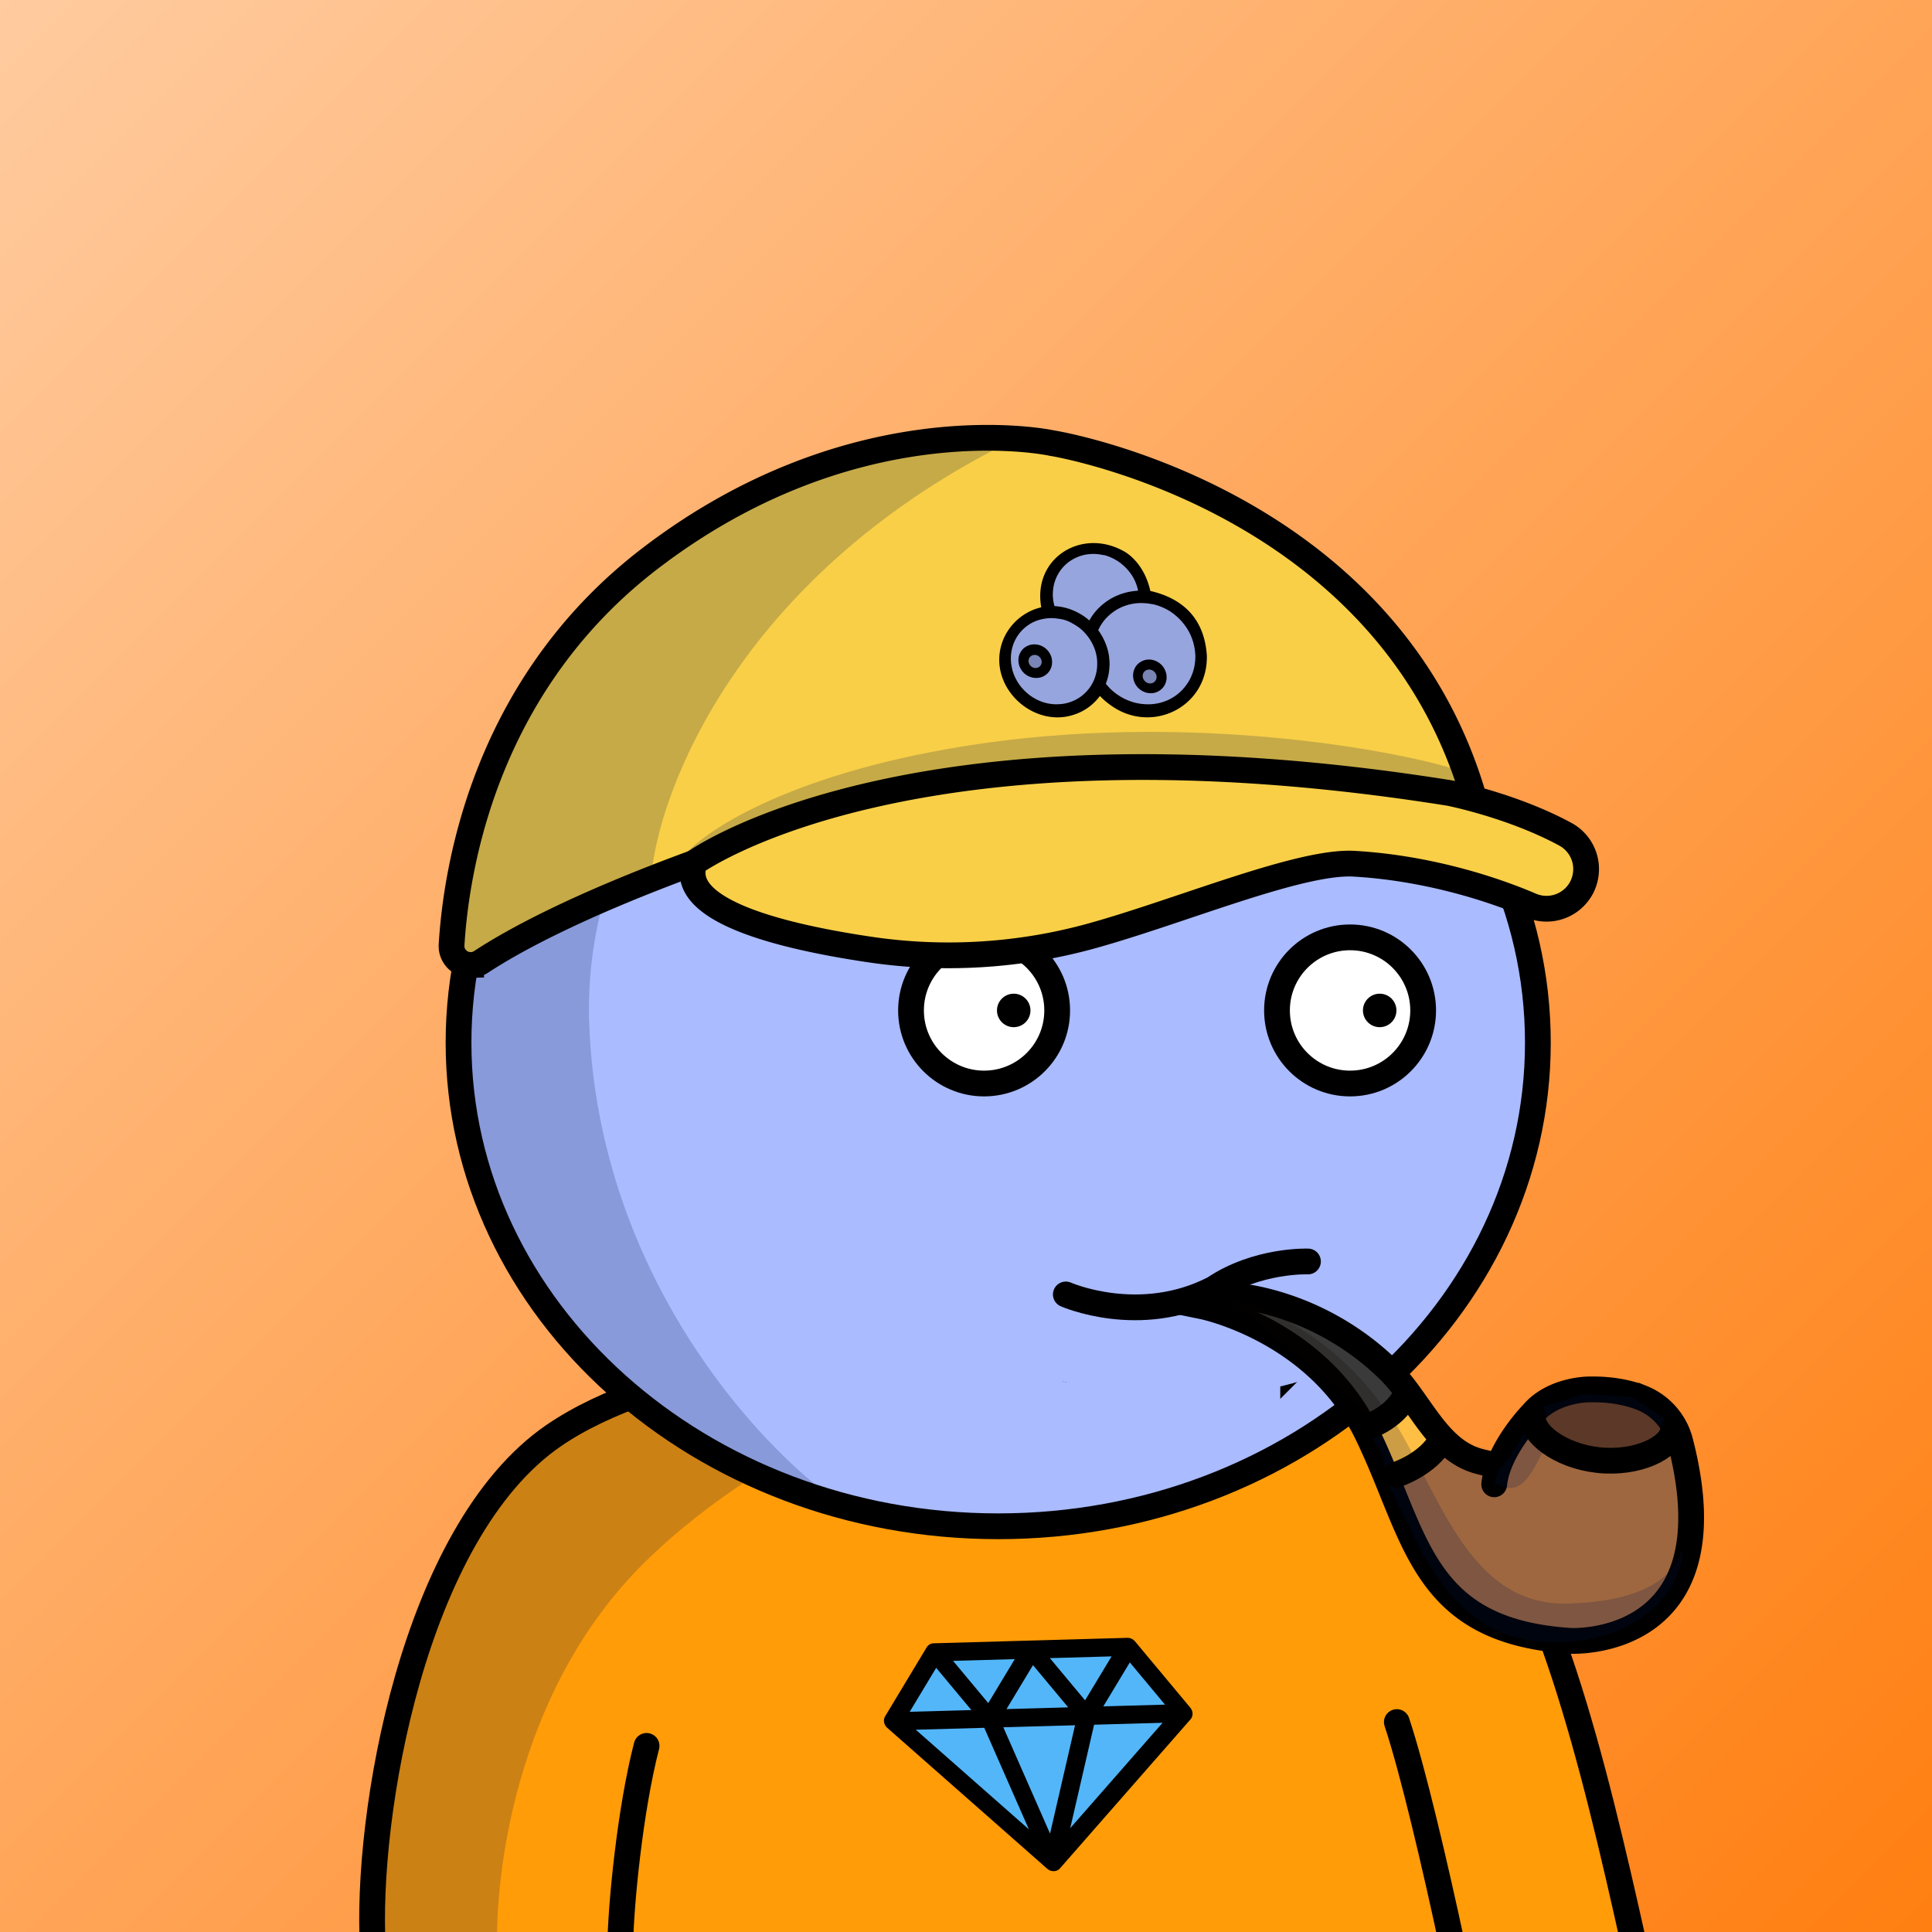 <svg
      xmlns="http://www.w3.org/2000/svg"
      preserveAspectRatio="xMidYMin meet"
      fill="none"
      viewBox="0 0 1500 1500"
    >
      <rect x="0" y="0" width="1500" height="1500" fill="#333333" stroke="none"/>
      <g>
      <path fill="url(#prefix__paint0_linear_53_30459)" d="M0 0h1500v1500H0z"/><defs><linearGradient id="prefix__paint0_linear_53_30459" x1="0" y1="0" x2="1500" y2="1500" gradientUnits="userSpaceOnUse"><stop stop-color="#FFCB9F"/><stop offset="1" stop-color="#FF7F11"/></linearGradient></defs>
      <g clip-path="url(#prefix__clip0_53_28162)"><path d="M1265.5 1515l-976.17-4 3.73-77.49 14.44-114.01L361 1203l24.5-45 32.5-38.5s27.82-14.87 92.5-43c64.68-28.13 209-29.5 209-29.5s196.84-11.59 350 48 196 420 196 420z" fill="#FF9C07"/><path d="M500.002 1213.5c-101.2 100-117.834 249-113.5 311l-99.502-13c-1.6-110.8 39-247.5 59.5-302l39.501-52.5 15.5-20.5 66.5-42.5c149.6-59.6 294-54.83 347.5-45-63 13.17-214.299 64.5-315.499 164.5z" fill="#001647" fill-opacity=".2"/><path d="M916.27 1335.92l-94.355 107.7c-2.295 2.61-6.431 2.73-9.239.26l-115.56-101.8c-2.487-2.19-3.139-5.73-1.547-8.38l30.023-49.87c.53-.87 1.27-1.58 2.152-2.09.881-.5 1.875-.77 2.889-.79l139.951-3.94a7.303 7.303 0 013.09.65 7.172 7.172 0 012.503 1.93l39.941 47.9c2.117 2.55 2.185 6.11.152 8.43z" fill="#53B6F9"/><path d="M924.148 1325.84l-42.897-51.45a7.671 7.671 0 00-2.689-2.07 7.611 7.611 0 00-3.321-.7l-150.328 4.23c-1.09.02-2.157.31-3.104.85a6.456 6.456 0 00-2.31 2.24l-32.264 53.57c-1.713 2.86-1.007 6.65 1.658 9l124.143 109.35c3.015 2.65 7.459 2.53 9.923-.28l101.35-115.69c2.182-2.49 2.112-6.31-.166-9.05h.005zm-61.125-39.83l-20.577 34.13-27.333-32.78 47.91-1.35zm-33.683 39.58l-47.906 1.35 20.577-34.13 27.329 32.78zm-41.478-37.45l-20.577 34.13-27.333-32.78 47.91-1.35zm-61.017 6.76l27.334 32.8-47.892 1.35 20.558-34.15zm-15.836 48.06l53.164-1.49 34.646 78.83-87.81-77.34zm104.248 80.66l-36.291-82.57 55.695-1.56-19.404 84.13zm15.673-4.24l18.524-80.31 53.164-1.5-71.688 81.81zm25.684-94.56l20.577-34.13 27.315 32.79-47.892 1.34z" fill="#000"/><path d="M289.5 1512.5c-6-101.5 31-323.03 140.5-398 158.5-108.51 616.5-87 706.5 26 64.91 81.5 99.5 222.5 132.5 371M1084.5 1337c12.33 37 29.5 110.3 43.5 175.5m-646.5 0c.333-32.83 7.7-107.6 20.5-157" stroke="#000" stroke-width="20" stroke-linecap="round"/></g><defs><clipPath id="prefix__clip0_53_28162"><path fill="#fff" d="M0 0h1500v1500H0z"/></clipPath></defs>
      <g clip-path="url(#prefix__clip0_299_662)"><path d="M775 1185c231.41 0 419-168.12 419-375.5 0-207.383-187.59-375.5-419-375.5-231.407 0-419 168.117-419 375.5 0 207.38 187.593 375.5 419 375.5z" fill="#ABF"/><path d="M457.5 796c7.6 194 131.833 327.5 193 370l-130-55.5L438 1034l-57.5-89.5-27-106 11-104L394 662l45-82.5 83.5-69.5 109-54.182 28.5-1C569.452 513.314 451.119 633.132 457.5 796z" fill="#001647" fill-opacity=".2"/><path d="M775 1185c231.41 0 419-168.12 419-375.5 0-207.383-187.59-375.5-419-375.5-231.407 0-419 168.117-419 375.5 0 207.38 187.593 375.5 419 375.5z" stroke="#000" stroke-width="20"/></g><defs><clipPath id="prefix__clip0_299_662"><path fill="#fff" d="M0 0h1500v1500H0z"/></clipPath></defs>
      <g clip-path="url(#prefix__clip0_53_29315)"><path d="M764.05 841.24c31.336 0 56.74-25.404 56.74-56.74 0-31.337-25.404-56.74-56.74-56.74-31.337 0-56.74 25.403-56.74 56.74 0 31.336 25.403 56.74 56.74 56.74zM1048.19 841.24c31.34 0 56.74-25.404 56.74-56.74 0-31.337-25.4-56.74-56.74-56.74-31.34 0-56.74 25.403-56.74 56.74 0 31.336 25.4 56.74 56.74 56.74z" fill="#fff" stroke="#000" stroke-width="20" stroke-miterlimit="10"/><path d="M787.05 797.5c7.18 0 13-5.82 13-13s-5.82-13-13-13-13 5.82-13 13 5.82 13 13 13zM1071.19 797.5c7.18 0 13-5.82 13-13s-5.82-13-13-13-13 5.82-13 13 5.82 13 13 13z" fill="#000"/><path d="M1000.1 1063.55H831.28a5.495 5.495 0 01-5.5-5.5 89.318 89.318 0 0189.32-89.319h1.18a89.316 89.316 0 0163.158 26.161 89.312 89.312 0 0126.162 63.158c0 1.46-.58 2.86-1.61 3.89a5.503 5.503 0 01-3.89 1.61z" fill="#fff" stroke="#000" stroke-width="20" stroke-miterlimit="10"/></g><defs><clipPath id="prefix__clip0_53_29315"><path fill="#fff" d="M0 0h1500v1500H0z"/></clipPath></defs>
      <g clip-path="url(#a)"><path fill="#ABF" d="M1086 1007c0 43.08-75.66 78-169 78-93.336 0-169-34.89-169-78s75.664-98 169-98c93.34 0 169 54.922 169 98Z"/><path fill="#9E6740" d="m1076 1151.93 33.18-23.07 12.54-9.38 33.85 19.09 5.99 15.71 2.2-9.48 20.83-34.8s27.61 27.46 73.03 22.98c45.43-4.48 40.73-17.59 40.73-17.59l13.65 63.17s1.86 93.04-75.43 95.36c-77.3 2.33-121.92-47.19-121.92-47.19l-38.65-74.8Z"/><path fill="#72411F" d="M1297.3 1111.76c1.48-11.32-21.62-23.69-51.61-27.63-29.99-3.94-55.51 2.05-57 13.37-1.48 11.33 21.62 23.7 51.61 27.64 29.99 3.93 55.51-2.05 57-13.38Z"/><path fill="#3A3A3A" d="M920.5 1012s63.443 3.62 86 33c22.56 29.38 37.64 41.69 37.64 41.69l14.47 21.31s34.8-8.44 36.39-20.51l-44.45-47.01-37.86-25.09-48.2-13.21-27.507-2.18-16.483 12Z"/><path fill="#FFBF44" d="m1058 1108.21 38.93-24.21 27.07 34.76-49.9 34.24-16.1-44.79Z"/><path stroke="#000" stroke-linecap="round" stroke-miterlimit="10" stroke-width="20" d="M1160.1 1152.41c2.87-27.52 29.89-55.03 29.89-55.03 15.81-18.64 43.4-18.64 43.4-18.64 17.6-.4 31.12 2.57 41.23 6.52a50.061 50.061 0 0 1 19.09 13.48 49.885 49.885 0 0 1 10.87 20.65c41.73 161.5-85.23 154.57-85.23 154.57-116.7-7.45-119.06-81.11-158.15-161.35-39.08-80.24-127.2-98.26-127.2-98.26l24.865-8.35s63.965 3.57 119.235 57.48c24 23.42 36.87 61.5 69.09 70.78 4.83 1.39 10.27 2.53 16.42 3.32"/><path fill="#001647" fill-opacity=".2" d="M1182.42 1151.2c-8.08 7.43-17.96 3.09-21.89 0l2.95-9.29 10.1-13 13.89-23.03c7.29 4.08 19.7 13 14.99 15.97-5.89 3.71-9.94 20.06-20.04 29.35Z"/><path fill="#001647" fill-opacity=".2" d="M1070.57 1097c2.57 1.5 4.15 2.56 5.04 3.22-1.06-1.17-2.61-3.49-2.61-6.72 0-3.83 2.16-1.29 4.36 2 39.18 58.54 60.44 152.32 140.93 149.51 68.01-2.38 82-26.73 87.63-41.57 2.11 27.86-33.66 76.22-108.41 71.17-74.75-5.05-95.44-77.71-118.86-120.18l-5.65-26.27-15.5-22.28 1.5-3.38h4.5l7.07-5.5ZM1243.44 1128.16c-26.6-2.08-46.15-20.43-52.61-29.34l1.27-4.83 37.45-11.61 37.53 2.23 33.73 22.53c-5.62 5.45-30.77 23.11-57.37 21.02Z"/><path fill="#120701" fill-opacity=".2" d="M954 1008.5c60.4 12.8 104.83 61 119.5 83.5l-10.5 16-6.5-16-69-56-33.5-27.5Z"/><path stroke="#000" stroke-linecap="round" stroke-miterlimit="10" stroke-width="20" d="M1061 1108s20.72-6.16 30-24M1084 1145s25.15-8.2 35-27M827.5 1005s57.16 25.28 115-4.5c33.57-22.61 73-21.1 73-21.1M1299.01 1110.23c-1.53 13.97-28.09 26.64-58.12 23.37-30.03-3.27-53.14-21.27-50.61-35.21"/></g><defs><clipPath id="a"><path fill="#fff" d="M0 0h1500v1500H0z"/></clipPath></defs>
      <g clip-path="url(#a)"><path fill="#F8CF47" d="M452.1 482.2C347.2 595 350.8 728.9 350.8 728.9c-.4 14.1 15 20.4 15 20.4l129-56.5 35.6-18.9 22.4 26.9c19.1 7.8 57.9 23.7 60.3 24.9 2.4 1.2 62.8 13.8 92.7 19.9 40.5-1.8 141.3-12.9 219.8-42.4 78.6-29.5 139.1-28.6 159.5-24.4 20.8 5.8 72.6 18 113.6 20.4 41.1 2.4 26.4-33.9 14-52.3l-23.9-14-46.3-19.4-43.1-91.5s-14.3-48.1-134.7-124.2c-120.4-76.1-240.9-57.2-240.9-57.2S557 369.3 452.1 482.2Z"/><path fill="#001647" fill-opacity=".2" d="M351.5 746c1.5-26 11-95.4 37-165 8.2-23.8 47.8-89.7 141-162.5S734 339.8 778 346C574 450 511.3 613 505.5 681.5L398 732l-46.5 14ZM747.5 579.5c-137.6 22.4-202.7 67-218 86.5l63-22.5 100-33 187.5-20 261 23.5-4-14.5c-49.5-17-217.5-48-389.5-20Z"/><path stroke="#000" stroke-miterlimit="10" stroke-width="20" d="M539.1 669.8c-90.9 33.4-140.3 60.4-165.6 77-2.3 1.5-5 2.4-7.7 2.4a14.86 14.86 0 0 1-13.5-7.8c-1.3-2.4-1.9-5.2-1.7-7.9 4.2-68.2 30.2-205.3 154.5-300.2 153.1-117 298.1-92 311-89.4.8.2 1.5.3 2.3.4 20 3.6 261.5 51.2 326.2 276.2"/><path stroke="#000" stroke-miterlimit="10" stroke-width="20" d="M539.1 669.8s166.2-121 586.3-54.1c0 0 48.7 9.6 90.1 32.1 6.9 3.8 12.1 10.1 14.5 17.6 2.4 7.5 1.8 15.7-1.6 22.8a30.77 30.77 0 0 1-39.7 14.9c-33.3-14.3-83.3-29.4-137.4-32.5-42-2.4-134.7 36.9-203.6 56a417.01 417.01 0 0 1-171.1 10.8c-70.3-10.3-150.4-30.3-137.5-67.6Z"/><path fill="#000" d="M936.99 509c.9 40.48-43.42 61.38-74.8 38.44a55.91 55.91 0 0 1-7.84-6.7c-.36-.36-.42-.36-.72.05a40.3 40.3 0 0 1-20.77 14.38c-29.16 9.04-60.66-17.55-56.7-48.15 2.27-17.66 15.68-31.67 32.27-35.5-6.95-38.63 32.33-62.64 65.56-42.7 10.12 6.65 16.59 18.26 19.1 29.94 0 0 0 .06.06.06 23.66 5.45 41.86 20 43.84 50.18Z"/><path fill="#97A5DE" fill-rule="evenodd" d="M856.71 430.87h.12a30.28 30.28 0 0 1 5.2 1.74c2.82 1.2 5.52 2.69 7.91 4.55a37.76 37.76 0 0 1 8.45 8.92 34.57 34.57 0 0 1 5.15 12.15c.06.36.06.36-.3.42-.3 0-.6.06-.9.06-.18 0-.36.06-.54.06-1.02.06-1.98.18-2.93.36-1.74.24-3.48.6-5.21 1.08a40.64 40.64 0 0 0-5.4 1.8 44.42 44.42 0 0 0-8.02 4.19 48.8 48.8 0 0 0-5.63 4.37 52.2 52.2 0 0 0-4.37 4.55 40.08 40.08 0 0 0-2.99 4.13l-.9 1.44-.36.66c0 .06-.06.06-.06.12s-.06.06-.06.12c-.06.12-.12.12-.18.06-.24-.18-.48-.42-.72-.6a36.05 36.05 0 0 0-2.4-1.86 35.62 35.62 0 0 0-4.48-2.87 50.18 50.18 0 0 0-6.83-3.18c-1.5-.54-3-1.01-4.55-1.37a36.14 36.14 0 0 0-4.43-.84c-.9-.12-1.86-.24-2.81-.3-.12 0-.3 0-.42-.06h-.18c-.12 0-.18-.06-.24-.18s-.06-.3-.12-.42c-.12-.48-.24-.96-.3-1.44-.12-.24-.12-.54-.18-.78 0-.12-.06-.24-.06-.3-.18-.77-.3-1.61-.36-2.4-.06-.47-.06-.89-.12-1.37-.06-.84-.12-1.73-.06-2.57 0-1.26.12-2.46.24-3.66.18-1.73.54-3.47 1.02-5.08a29.4 29.4 0 0 1 2.4-5.87 30.38 30.38 0 0 1 9.7-10.9 31.7 31.7 0 0 1 15.08-5.39c1.2-.12 2.4-.18 3.6-.12 1.13 0 2.27.12 3.4.24 1.15.12 2.28.3 3.42.6.12 0 .24.06.36.12-.06-.18 0-.18.06-.18Zm38.98 38.38c.18 0 .36.06.54.12.06 0 .12.06.18.06 3.17.84 6.23 2.04 9.1 3.53a35.94 35.94 0 0 1 6.23 4.08 42.25 42.25 0 0 1 7.37 7.42 41 41 0 0 1 8.14 17.72c.18.96.36 1.92.48 2.88.12 1.14.24 2.27.3 3.47.06.84.06 1.62 0 2.46v.42c0 .53-.06 1.13-.12 1.67 0 .24-.06.42-.06.66 0 .12 0 .3-.06.42a36.13 36.13 0 0 1-2.4 9.76 32.87 32.87 0 0 1-2.7 5.45 39.6 39.6 0 0 1-4.48 5.93c-.9 1.02-1.92 1.91-2.94 2.81a33.71 33.71 0 0 1-4.43 3.24 34.23 34.23 0 0 1-7 3.35 35.56 35.56 0 0 1-7.19 1.74c-.66.12-1.26.17-1.92.23-.72.06-1.37.12-2.1.12h-2.39c-.66 0-1.37-.06-2.03-.12a30.68 30.68 0 0 1-3.3-.35c-1.37-.24-2.7-.48-4.07-.84a43.48 43.48 0 0 1-15.15-7.55 54.27 54.27 0 0 1-2.81-2.4 34 34 0 0 1-2.52-2.57c-.12-.18-.3-.3-.42-.48 0-.06-.06-.06-.06-.12 0 0 0-.06-.05-.06l-.07-.06a.46.46 0 0 1-.24-.24s0-.06-.05-.06c-.18-.18-.3-.36-.48-.6l-.18-.17c-.24-.3-.24-.3-.12-.66 0-.06.06-.12.06-.18.06-.18.12-.42.24-.6a43.09 43.09 0 0 0 1.67-6.05c.18-.78.3-1.62.36-2.4a43 43 0 0 0 .3-2.75c0-.3.06-.6.06-.9 0-.24 0-.54.06-.77.06-.54.06-1.08 0-1.62v-.66c0-.54 0-1.14-.06-1.68 0-.18 0-.36-.06-.54 0-.24 0-.48-.06-.72-.06-.3-.06-.53-.06-.83-.06-.36-.06-.72-.12-1.02-.12-.96-.3-1.92-.48-2.81a38.8 38.8 0 0 0-1.8-6.23 46.35 46.35 0 0 0-3.94-8.2s0-.07-.07-.07c-.05-.06-.05-.12-.12-.24-.05-.06-.12-.12-.12-.18-.53-.83-1.07-1.73-1.73-2.51-.12-.18-.18-.36-.06-.54l.36-.66a.45.45 0 0 0 .12-.24c.12-.36.36-.72.54-1.07l.06-.13a33.5 33.5 0 0 1 6.53-8.5 38.75 38.75 0 0 1 7.12-5.33 37.4 37.4 0 0 1 19.82-4.85c1.14.06 2.33.12 3.47.24a35.04 35.04 0 0 1 3.65.6c.48 0 .9.06 1.26.18Zm-64.19 14.13c2.46 1.38 4.97 2.76 7.13 4.55 1.08.9 2.15 1.86 3.11 2.88a38.58 38.58 0 0 1 7.66 11.74c.66 1.61 1.2 3.23 1.56 4.9.24 1.08.48 2.22.66 3.36l.18 1.91v.18c.06.66.06 1.26.06 1.92v.48c0 .66 0 1.25-.06 1.91v.36c0 .3-.06.66-.06.96 0 .12 0 .3-.06.42a26.8 26.8 0 0 1-.78 4.37 30.67 30.67 0 0 1-20.12 21.8 30.95 30.95 0 0 1-5.75 1.38c-.83.11-1.73.17-2.57.23-1.08.06-2.16.06-3.23.06-.42 0-.9-.06-1.32-.06-.18 0-.42-.06-.6-.06a26.68 26.68 0 0 1-3.05-.41c-2.4-.42-4.8-1.14-7.07-2.1a36.96 36.96 0 0 1-9.34-5.69c-.9-.78-1.8-1.56-2.63-2.45a35.51 35.51 0 0 1-4.08-4.91 41.04 41.04 0 0 1-2.63-4.44c-.78-1.61-1.5-3.29-2.04-4.96 0-.07 0-.13-.06-.19-.18-.47-.3-.9-.42-1.37v-.12c-.36-1.5-.65-3-.9-4.55a35.8 35.8 0 0 1-.23-5.7c.06-1.6.3-3.28.6-4.9.35-1.74.83-3.41 1.43-5.03s1.38-3.18 2.22-4.67a31.14 31.14 0 0 1 11.02-11.02 29.2 29.2 0 0 1 5.2-2.4c1.56-.53 3.12-.95 4.74-1.25.9-.18 1.85-.3 2.75-.42 1.26-.12 2.51-.18 3.77-.18.96 0 1.92.06 2.82.18 2.18.23 4.44.51 6.56 1.08 1.6.44 3.6 1.14 5.53 2.21Z" clip-rule="evenodd"/><path fill="#000" d="M891.98 512.06c2.1 0 4.07.48 5.93 1.38 1.56.78 3 1.8 4.19 3.11a13.37 13.37 0 0 1 2.81 4.67c.36.9.6 1.86.72 2.82.12 1.08.18 2.1.06 3.17a13.57 13.57 0 0 1-.84 3.41 12.2 12.2 0 0 1-10.06 7.54 13.62 13.62 0 0 1-7.72-1.56 13.82 13.82 0 0 1-7.3-10.88c-.18-2.1.11-4.14.9-6.11 1.13-2.7 2.99-4.73 5.62-6.11a11.74 11.74 0 0 1 4.25-1.32c.42-.12.9-.12 1.44-.12ZM816.83 514.04c0 2.34-.6 4.55-1.8 6.53a11.67 11.67 0 0 1-4.55 4.3c-1.5.85-3.17 1.33-4.9 1.45a13.72 13.72 0 0 1-12.76-6.47 15.16 15.16 0 0 1-1.68-3.77c-.24-.9-.36-1.8-.42-2.7-.18-2.87.54-5.5 2.16-7.84 1.14-1.68 2.63-3 4.5-3.9a11.94 11.94 0 0 1 4.06-1.25 13.36 13.36 0 0 1 6.59.84c1.98.78 3.71 1.97 5.15 3.53a14.31 14.31 0 0 1 3.11 5.39c.36 1.26.54 2.57.54 3.9Z"/><path fill="#7985B4" d="M892.95 530.63c-1.64-.04-3.01-.68-4.14-1.85a5.53 5.53 0 0 1-1.58-3.3 4.9 4.9 0 0 1 4.2-5.57c1.54-.24 2.91.2 4.14 1.1.98.7 1.71 1.7 2.1 2.84a5.07 5.07 0 0 1-2.27 6.17c-.76.4-1.6.62-2.45.6ZM808.75 513.9a4.56 4.56 0 0 1-1.97 3.88 4.6 4.6 0 0 1-3.43.82 5.5 5.5 0 0 1-3.62-2.13 5.2 5.2 0 0 1-1.16-3.12 4.66 4.66 0 0 1 3.8-4.8 5.27 5.27 0 0 1 4.92 1.74 5.5 5.5 0 0 1 1.37 2.64c.07.32.08.64.09.97Z"/></g><defs><clipPath id="a"><path fill="#fff" d="M0 0h1500v1500H0z"/></clipPath></defs>
      
    </g>
    </svg>